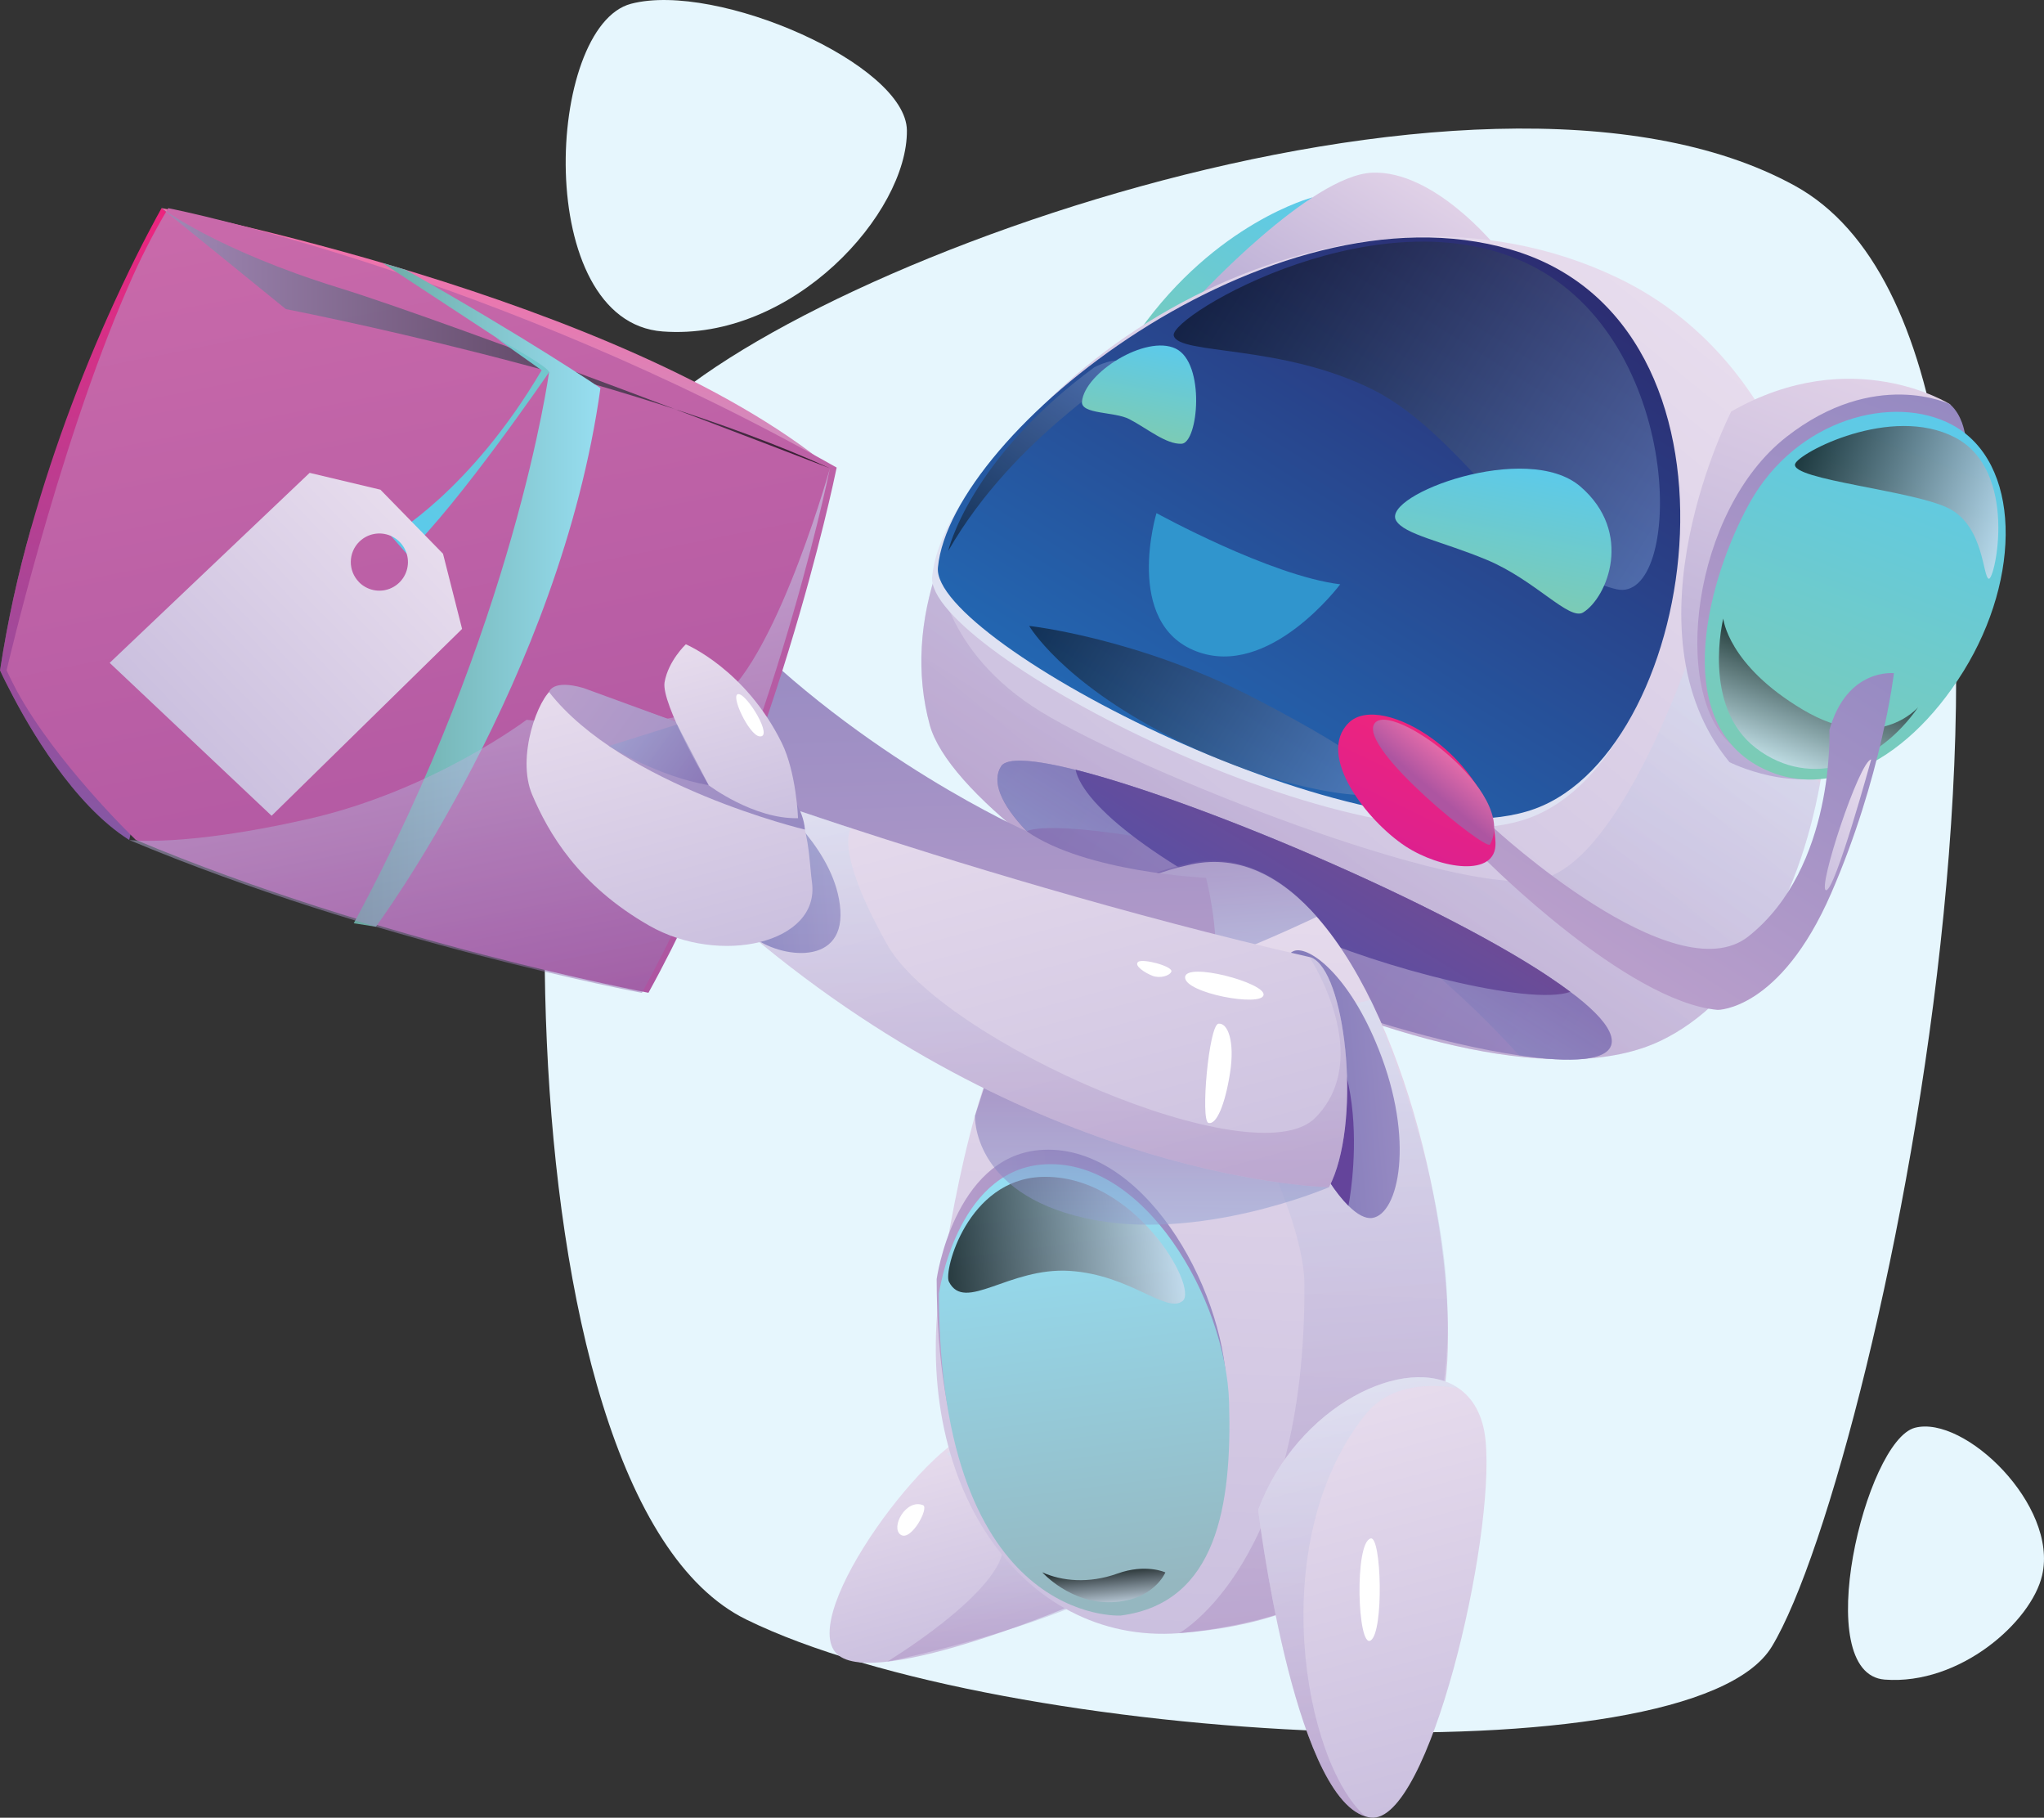 <svg id="ev20a2pgqbaf1" xmlns="http://www.w3.org/2000/svg" xmlns:xlink="http://www.w3.org/1999/xlink" viewBox="0 0 830.18 738.08" shape-rendering="geometricPrecision" text-rendering="geometricPrecision"><rect x="0" y="0" width="830.18" height="738.08" fill="#333333" stroke="none"/><style><![CDATA[#ev20a2pgqbaf40_tr {animation: ev20a2pgqbaf40_tr__tr 1600ms linear infinite normal forwards}@keyframes ev20a2pgqbaf40_tr__tr { 0% {transform: translate(544.159px,487.045px) rotate(0deg)} 50% {transform: translate(544.159px,487.045px) rotate(5deg)} 100% {transform: translate(544.159px,487.045px) rotate(0deg)} }]]></style><defs><linearGradient id="ev20a2pgqbaf8-fill" x1="392.67" y1="667.52" x2="371.3" y2="587.99" spreadMethod="pad" gradientUnits="userSpaceOnUse"><stop id="ev20a2pgqbaf8-fill-0" offset="0%" stop-color="rgb(203,192,223)"/><stop id="ev20a2pgqbaf8-fill-1" offset="100%" stop-color="rgb(231,220,237)"/></linearGradient><linearGradient id="ev20a2pgqbaf9-fill" x1="396.76" y1="674.72" x2="396.76" y2="588.2" spreadMethod="pad" gradientUnits="userSpaceOnUse"><stop id="ev20a2pgqbaf9-fill-0" offset="0%" stop-color="rgb(151,106,173)"/><stop id="ev20a2pgqbaf9-fill-1" offset="100%" stop-color="rgb(205,236,252)"/></linearGradient><linearGradient id="ev20a2pgqbaf10-fill" x1="477.674" y1="166.478" x2="532.026" y2="79.598" spreadMethod="pad" gradientUnits="userSpaceOnUse"><stop id="ev20a2pgqbaf10-fill-0" offset="0%" stop-color="rgb(124,203,181)"/><stop id="ev20a2pgqbaf10-fill-1" offset="100%" stop-color="rgb(92,202,234)"/></linearGradient><linearGradient id="ev20a2pgqbaf11-fill" x1="524.936" y1="145.158" x2="571.332" y2="70.995" spreadMethod="pad" gradientUnits="userSpaceOnUse"><stop id="ev20a2pgqbaf11-fill-0" offset="0%" stop-color="rgb(184,172,212)"/><stop id="ev20a2pgqbaf11-fill-1" offset="100%" stop-color="rgb(224,209,231)"/></linearGradient><linearGradient id="ev20a2pgqbaf12-fill" x1="476.149" y1="388.615" x2="685.797" y2="131.445" spreadMethod="pad" gradientUnits="userSpaceOnUse"><stop id="ev20a2pgqbaf12-fill-0" offset="0%" stop-color="rgb(203,192,223)"/><stop id="ev20a2pgqbaf12-fill-1" offset="100%" stop-color="rgb(231,220,237)"/></linearGradient><linearGradient id="ev20a2pgqbaf13-fill" x1="412.941" y1="300.875" x2="642.042" y2="444.2" spreadMethod="pad" gradientUnits="userSpaceOnUse"><stop id="ev20a2pgqbaf13-fill-0" offset="0%" stop-color="rgb(126,119,184)"/><stop id="ev20a2pgqbaf13-fill-1" offset="100%" stop-color="rgb(150,138,194)"/></linearGradient><linearGradient id="ev20a2pgqbaf14-fill" x1="494.997" y1="391.784" x2="608.999" y2="209.555" spreadMethod="pad" gradientUnits="userSpaceOnUse"><stop id="ev20a2pgqbaf14-fill-0" offset="0%" stop-color="rgb(151,106,173)"/><stop id="ev20a2pgqbaf14-fill-1" offset="100%" stop-color="rgb(205,236,252)"/></linearGradient><linearGradient id="ev20a2pgqbaf15-fill" x1="512.137" y1="397.08" x2="545.285" y2="344.095" spreadMethod="pad" gradientUnits="userSpaceOnUse"><stop id="ev20a2pgqbaf15-fill-0" offset="0%" stop-color="rgb(144,163,211)"/><stop id="ev20a2pgqbaf15-fill-1" offset="100%" stop-color="rgb(116,95,169)"/></linearGradient><linearGradient id="ev20a2pgqbaf16-fill" x1="525.024" y1="378.002" x2="546.378" y2="343.046" spreadMethod="pad" gradientUnits="userSpaceOnUse"><stop id="ev20a2pgqbaf16-fill-0" offset="0%" stop-color="rgb(93,78,161)"/><stop id="ev20a2pgqbaf16-fill-1" offset="100%" stop-color="rgb(109,75,150)"/></linearGradient><linearGradient id="ev20a2pgqbaf18-fill" x1="486.458" y1="311.668" x2="618.645" y2="100.37" spreadMethod="pad" gradientUnits="userSpaceOnUse"><stop id="ev20a2pgqbaf18-fill-0" offset="0%" stop-color="rgb(35,102,177)"/><stop id="ev20a2pgqbaf18-fill-1" offset="100%" stop-color="rgb(44,45,114)"/></linearGradient><linearGradient id="ev20a2pgqbaf19-fill" x1="700.722" y1="309.056" x2="760.722" y2="151.354" spreadMethod="pad" gradientUnits="userSpaceOnUse"><stop id="ev20a2pgqbaf19-fill-0" offset="0%" stop-color="rgb(184,172,212)"/><stop id="ev20a2pgqbaf19-fill-1" offset="100%" stop-color="rgb(224,209,231)"/></linearGradient><linearGradient id="ev20a2pgqbaf20-fill" x1="715.077" y1="307.659" x2="772.52" y2="156.677" spreadMethod="pad" gradientUnits="userSpaceOnUse"><stop id="ev20a2pgqbaf20-fill-0" offset="0%" stop-color="rgb(184,158,203)"/><stop id="ev20a2pgqbaf20-fill-1" offset="100%" stop-color="rgb(150,138,194)"/></linearGradient><linearGradient id="ev20a2pgqbaf21-fill" x1="725.044" y1="315.741" x2="781.349" y2="167.751" spreadMethod="pad" gradientUnits="userSpaceOnUse"><stop id="ev20a2pgqbaf21-fill-0" offset="0%" stop-color="rgb(124,203,181)"/><stop id="ev20a2pgqbaf21-fill-1" offset="100%" stop-color="rgb(92,202,234)"/></linearGradient><linearGradient id="ev20a2pgqbaf22-fill" x1="502.969" y1="93.351" x2="684.561" y2="206.955" spreadMethod="pad" gradientUnits="userSpaceOnUse"><stop id="ev20a2pgqbaf22-fill-0" offset="0%" stop-color="rgb(1,1,1)"/><stop id="ev20a2pgqbaf22-fill-1" offset="100%" stop-color="rgb(117,148,204)"/></linearGradient><linearGradient id="ev20a2pgqbaf23-fill" x1="422.432" y1="247.032" x2="555.506" y2="330.283" spreadMethod="pad" gradientUnits="userSpaceOnUse"><stop id="ev20a2pgqbaf23-fill-0" offset="0%" stop-color="rgb(1,1,1)"/><stop id="ev20a2pgqbaf23-fill-1" offset="100%" stop-color="rgb(117,148,204)"/></linearGradient><linearGradient id="ev20a2pgqbaf24-fill" x1="392.409" y1="228.238" x2="446.655" y2="141.528" spreadMethod="pad" gradientUnits="userSpaceOnUse"><stop id="ev20a2pgqbaf24-fill-0" offset="0%" stop-color="rgb(1,1,1)"/><stop id="ev20a2pgqbaf24-fill-1" offset="100%" stop-color="rgb(117,148,204)"/></linearGradient><linearGradient id="ev20a2pgqbaf25-fill" x1="724.051" y1="309.832" x2="740.493" y2="266.614" spreadMethod="pad" gradientUnits="userSpaceOnUse"><stop id="ev20a2pgqbaf25-fill-0" offset="0%" stop-color="rgb(214,224,242)"/><stop id="ev20a2pgqbaf25-fill-1" offset="100%" stop-color="rgb(1,1,1)"/></linearGradient><linearGradient id="ev20a2pgqbaf26-fill" x1="732.288" y1="180.081" x2="816.966" y2="212.298" spreadMethod="pad" gradientUnits="userSpaceOnUse"><stop id="ev20a2pgqbaf26-fill-0" offset="0%" stop-color="rgb(1,1,1)"/><stop id="ev20a2pgqbaf26-fill-1" offset="100%" stop-color="rgb(214,224,242)"/></linearGradient><linearGradient id="ev20a2pgqbaf28-fill" x1="479.731" y1="663.731" x2="491.122" y2="349.85" spreadMethod="pad" gradientUnits="userSpaceOnUse"><stop id="ev20a2pgqbaf28-fill-0" offset="0%" stop-color="rgb(203,192,223)"/><stop id="ev20a2pgqbaf28-fill-1" offset="100%" stop-color="rgb(231,220,237)"/></linearGradient><linearGradient id="ev20a2pgqbaf29-fill" x1="538.989" y1="657.811" x2="516.923" y2="409.59" spreadMethod="pad" gradientUnits="userSpaceOnUse"><stop id="ev20a2pgqbaf29-fill-0" offset="0%" stop-color="rgb(151,106,173)"/><stop id="ev20a2pgqbaf29-fill-1" offset="100%" stop-color="rgb(205,236,252)"/></linearGradient><linearGradient id="ev20a2pgqbaf30-fill" x1="384.028" y1="564.927" x2="498.658" y2="554.228" spreadMethod="pad" gradientUnits="userSpaceOnUse"><stop id="ev20a2pgqbaf30-fill-0" offset="0%" stop-color="rgb(184,158,203)"/><stop id="ev20a2pgqbaf30-fill-1" offset="100%" stop-color="rgb(150,138,194)"/></linearGradient><linearGradient id="ev20a2pgqbaf31-fill" x1="0.547" y1="0.932" x2="0.479" y2="0.099" spreadMethod="pad" gradientUnits="objectBoundingBox"><stop id="ev20a2pgqbaf31-fill-0" offset="0%" stop-color="rgb(149,183,192)"/><stop id="ev20a2pgqbaf31-fill-1" offset="99%" stop-color="rgb(149,221,241)"/></linearGradient><linearGradient id="ev20a2pgqbaf32-fill" x1="481.363" y1="399.981" x2="476.981" y2="350.695" spreadMethod="pad" gradientUnits="userSpaceOnUse"><stop id="ev20a2pgqbaf32-fill-0" offset="0%" stop-color="rgb(144,163,211)"/><stop id="ev20a2pgqbaf32-fill-1" offset="100%" stop-color="rgb(116,95,169)"/></linearGradient><linearGradient id="ev20a2pgqbaf33-fill" x1="385.164" y1="510.659" x2="480.271" y2="501.783" spreadMethod="pad" gradientUnits="userSpaceOnUse"><stop id="ev20a2pgqbaf33-fill-0" offset="0%" stop-color="rgb(1,1,1)"/><stop id="ev20a2pgqbaf33-fill-1" offset="100%" stop-color="rgb(214,224,242)"/></linearGradient><linearGradient id="ev20a2pgqbaf34-fill" x1="450.623" y1="652.361" x2="449.305" y2="637.711" spreadMethod="pad" gradientUnits="userSpaceOnUse"><stop id="ev20a2pgqbaf34-fill-0" offset="0%" stop-color="rgb(214,224,242)"/><stop id="ev20a2pgqbaf34-fill-1" offset="100%" stop-color="rgb(1,1,1)"/></linearGradient><linearGradient id="ev20a2pgqbaf35-fill" x1="521.21" y1="442.07" x2="566.26" y2="438.07" spreadMethod="pad" gradientUnits="userSpaceOnUse"><stop id="ev20a2pgqbaf35-fill-0" offset="0%" stop-color="rgb(126,119,184)"/><stop id="ev20a2pgqbaf35-fill-1" offset="100%" stop-color="rgb(150,138,194)"/></linearGradient><linearGradient id="ev20a2pgqbaf36-fill" x1="467.87" y1="497.29" x2="467.87" y2="441.73" spreadMethod="pad" gradientUnits="userSpaceOnUse"><stop id="ev20a2pgqbaf36-fill-0" offset="0%" stop-color="rgb(144,163,211)"/><stop id="ev20a2pgqbaf36-fill-1" offset="100%" stop-color="rgb(116,95,169)"/></linearGradient><linearGradient id="ev20a2pgqbaf37-fill" x1="589.91" y1="729.65" x2="545.9" y2="565.89" spreadMethod="pad" gradientUnits="userSpaceOnUse"><stop id="ev20a2pgqbaf37-fill-0" offset="0%" stop-color="rgb(203,192,223)"/><stop id="ev20a2pgqbaf37-fill-1" offset="100%" stop-color="rgb(231,220,237)"/></linearGradient><linearGradient id="ev20a2pgqbaf38-fill" x1="460.32" y1="176.53" x2="467.86" y2="139.23" spreadMethod="pad" gradientUnits="userSpaceOnUse"><stop id="ev20a2pgqbaf38-fill-0" offset="0%" stop-color="rgb(124,203,181)"/><stop id="ev20a2pgqbaf38-fill-1" offset="100%" stop-color="rgb(92,202,234)"/></linearGradient><linearGradient id="ev20a2pgqbaf39-fill" x1="605.73" y1="242.07" x2="616.47" y2="188.95" spreadMethod="pad" gradientUnits="userSpaceOnUse"><stop id="ev20a2pgqbaf39-fill-0" offset="0%" stop-color="rgb(124,203,181)"/><stop id="ev20a2pgqbaf39-fill-1" offset="100%" stop-color="rgb(92,202,234)"/></linearGradient><linearGradient id="ev20a2pgqbaf41-fill" x1="393.95" y1="433.06" x2="387.19" y2="248.24" spreadMethod="pad" gradientUnits="userSpaceOnUse"><stop id="ev20a2pgqbaf41-fill-0" offset="0%" stop-color="rgb(184,158,203)"/><stop id="ev20a2pgqbaf41-fill-1" offset="100%" stop-color="rgb(150,138,194)"/></linearGradient><linearGradient id="ev20a2pgqbaf42-fill" x1="33.81" y1="344.75" x2="7.99" y2="214.99" spreadMethod="pad" gradientUnits="userSpaceOnUse"><stop id="ev20a2pgqbaf42-fill-0" offset="0%" stop-color="rgb(151,106,173)"/><stop id="ev20a2pgqbaf42-fill-1" offset="100%" stop-color="rgb(205,236,252)"/></linearGradient><linearGradient id="ev20a2pgqbaf43-fill" x1="106.01" y1="330.27" x2="106.01" y2="208.35" spreadMethod="pad" gradientUnits="userSpaceOnUse"><stop id="ev20a2pgqbaf43-fill-0" offset="0%" stop-color="rgb(151,106,173)"/><stop id="ev20a2pgqbaf43-fill-1" offset="100%" stop-color="rgb(205,236,252)"/></linearGradient><linearGradient id="ev20a2pgqbaf44-fill" x1="30.39" y1="336.68" x2="80" y2="87.36" spreadMethod="pad" gradientUnits="userSpaceOnUse"><stop id="ev20a2pgqbaf44-fill-0" offset="0%" stop-color="rgb(132,88,164)"/><stop id="ev20a2pgqbaf44-fill-1" offset="100%" stop-color="rgb(237,36,126)"/></linearGradient><linearGradient id="ev20a2pgqbaf46-fill" x1="196.47" y1="161.9" x2="206.3" y2="112.51" spreadMethod="pad" gradientUnits="userSpaceOnUse"><stop id="ev20a2pgqbaf46-fill-0" offset="0%" stop-color="rgb(204,144,192)"/><stop id="ev20a2pgqbaf46-fill-1" offset="100%" stop-color="rgb(241,113,171)"/></linearGradient><linearGradient id="ev20a2pgqbaf47-fill" x1="205.03" y1="414.23" x2="136.61" y2="70.38" spreadMethod="pad" gradientUnits="userSpaceOnUse"><stop id="ev20a2pgqbaf47-fill-0" offset="0%" stop-color="rgb(173,85,161)"/><stop id="ev20a2pgqbaf47-fill-1" offset="100%" stop-color="rgb(201,106,170)"/></linearGradient><linearGradient id="ev20a2pgqbaf48-fill" x1="453.82" y1="505.15" x2="399.56" y2="303.24" spreadMethod="pad" gradientUnits="userSpaceOnUse"><stop id="ev20a2pgqbaf48-fill-0" offset="0%" stop-color="rgb(203,192,223)"/><stop id="ev20a2pgqbaf48-fill-1" offset="100%" stop-color="rgb(231,220,237)"/></linearGradient><linearGradient id="ev20a2pgqbaf49-fill" x1="300.18" y1="358.28" x2="339.99" y2="354.74" spreadMethod="pad" gradientUnits="userSpaceOnUse"><stop id="ev20a2pgqbaf49-fill-0" offset="0%" stop-color="rgb(126,119,184)"/><stop id="ev20a2pgqbaf49-fill-1" offset="100%" stop-color="rgb(150,138,194)"/></linearGradient><linearGradient id="ev20a2pgqbaf51-fill" x1="337.07" y1="137.33" x2="65.62" y2="137.33" spreadMethod="pad" gradientUnits="userSpaceOnUse"><stop id="ev20a2pgqbaf51-fill-0" offset="0%" stop-color="rgb(1,1,1)"/><stop id="ev20a2pgqbaf51-fill-1" offset="100%" stop-color="rgb(146,149,187)"/></linearGradient><linearGradient id="ev20a2pgqbaf52-fill" x1="0" y1="0.5" x2="1" y2="0.5" spreadMethod="pad" gradientUnits="objectBoundingBox"><stop id="ev20a2pgqbaf52-fill-0" offset="0%" stop-color="rgb(104,165,157)"/><stop id="ev20a2pgqbaf52-fill-1" offset="100%" stop-color="rgb(151,222,241)"/></linearGradient><linearGradient id="ev20a2pgqbaf53-fill" x1="223.61" y1="410.53" x2="185.75" y2="220.26" spreadMethod="pad" gradientUnits="userSpaceOnUse"><stop id="ev20a2pgqbaf53-fill-0" offset="0%" stop-color="rgb(151,106,173)"/><stop id="ev20a2pgqbaf53-fill-1" offset="100%" stop-color="rgb(205,236,252)"/></linearGradient><linearGradient id="ev20a2pgqbaf54-fill" x1="422.48" y1="482.06" x2="422.48" y2="325.97" spreadMethod="pad" gradientUnits="userSpaceOnUse"><stop id="ev20a2pgqbaf54-fill-0" offset="0%" stop-color="rgb(151,106,173)"/><stop id="ev20a2pgqbaf54-fill-1" offset="100%" stop-color="rgb(205,236,252)"/></linearGradient><linearGradient id="ev20a2pgqbaf55-fill" x1="287.14" y1="388.31" x2="255.66" y2="271.15" spreadMethod="pad" gradientUnits="userSpaceOnUse"><stop id="ev20a2pgqbaf55-fill-0" offset="0%" stop-color="rgb(203,192,223)"/><stop id="ev20a2pgqbaf55-fill-1" offset="100%" stop-color="rgb(231,220,237)"/></linearGradient><linearGradient id="ev20a2pgqbaf56-fill" x1="230.48" y1="270.64" x2="324.7" y2="339.85" spreadMethod="pad" gradientUnits="userSpaceOnUse"><stop id="ev20a2pgqbaf56-fill-0" offset="0%" stop-color="rgb(184,158,203)"/><stop id="ev20a2pgqbaf56-fill-1" offset="100%" stop-color="rgb(150,138,194)"/></linearGradient><linearGradient id="ev20a2pgqbaf57-fill" x1="306.53" y1="336.95" x2="285.76" y2="259.66" spreadMethod="pad" gradientUnits="userSpaceOnUse"><stop id="ev20a2pgqbaf57-fill-0" offset="0%" stop-color="rgb(203,192,223)"/><stop id="ev20a2pgqbaf57-fill-1" offset="100%" stop-color="rgb(231,220,237)"/></linearGradient><linearGradient id="ev20a2pgqbaf58-fill" x1="254.24" y1="293.47" x2="288.11" y2="318.36" spreadMethod="pad" gradientUnits="userSpaceOnUse"><stop id="ev20a2pgqbaf58-fill-0" offset="0%" stop-color="rgb(144,163,211)"/><stop id="ev20a2pgqbaf58-fill-1" offset="100%" stop-color="rgb(116,95,169)"/></linearGradient><linearGradient id="ev20a2pgqbaf62-fill" x1="1.24" y1="-0.373" x2="0.302" y2="0.925" spreadMethod="pad" gradientUnits="objectBoundingBox"><stop id="ev20a2pgqbaf62-fill-0" offset="0%" stop-color="rgba(255,255,255,0.77)"/><stop id="ev20a2pgqbaf62-fill-1" offset="0%" stop-color="rgb(127,197,188)"/><stop id="ev20a2pgqbaf62-fill-2" offset="100%" stop-color="rgb(92,202,233)"/></linearGradient><linearGradient id="ev20a2pgqbaf63-fill" x1="71.134" y1="296.294" x2="163.158" y2="206.827" spreadMethod="pad" gradientUnits="userSpaceOnUse"><stop id="ev20a2pgqbaf63-fill-0" offset="0%" stop-color="rgb(203,192,223)"/><stop id="ev20a2pgqbaf63-fill-1" offset="100%" stop-color="rgb(231,220,237)"/></linearGradient><linearGradient id="ev20a2pgqbaf64-fill" x1="551.6" y1="737.55" x2="551.6" y2="559.2" spreadMethod="pad" gradientUnits="userSpaceOnUse"><stop id="ev20a2pgqbaf64-fill-0" offset="0%" stop-color="rgb(151,106,173)"/><stop id="ev20a2pgqbaf64-fill-1" offset="100%" stop-color="rgb(205,236,252)"/></linearGradient><linearGradient id="ev20a2pgqbaf67-fill" x1="650.661" y1="384.545" x2="737.491" y2="248.625" spreadMethod="pad" gradientUnits="userSpaceOnUse"><stop id="ev20a2pgqbaf67-fill-0" offset="0%" stop-color="rgb(184,158,203)"/><stop id="ev20a2pgqbaf67-fill-1" offset="100%" stop-color="rgb(150,138,194)"/></linearGradient><linearGradient id="ev20a2pgqbaf68-fill" x1="564.126" y1="343.84" x2="584.071" y2="303.043" spreadMethod="pad" gradientUnits="userSpaceOnUse"><stop id="ev20a2pgqbaf68-fill-0" offset="0%" stop-color="rgb(220,32,143)"/><stop id="ev20a2pgqbaf68-fill-1" offset="100%" stop-color="rgb(237,36,126)"/></linearGradient><linearGradient id="ev20a2pgqbaf69-fill" x1="577.652" y1="317.795" x2="589.972" y2="302.973" spreadMethod="pad" gradientUnits="userSpaceOnUse"><stop id="ev20a2pgqbaf69-fill-0" offset="0%" stop-color="rgb(173,85,161)"/><stop id="ev20a2pgqbaf69-fill-1" offset="100%" stop-color="rgb(241,113,171)"/></linearGradient><linearGradient id="ev20a2pgqbaf70-fill" x1="730.777" y1="347.791" x2="768.136" y2="322.585" spreadMethod="pad" gradientUnits="userSpaceOnUse"><stop id="ev20a2pgqbaf70-fill-0" offset="0%" stop-color="rgb(203,192,223)"/><stop id="ev20a2pgqbaf70-fill-1" offset="100%" stop-color="rgb(231,220,237)"/></linearGradient></defs><g id="ev20a2pgqbaf2" style="isolation:isolate"><g id="ev20a2pgqbaf3"><g id="ev20a2pgqbaf4"><path id="ev20a2pgqbaf5" d="M719.64,668.59C686.34,723.59,407.43,708.76,303.07,657.59C198.71,606.42,207,243.86,256.65,178.4C306.3,112.94,599.83,4.38,729,75.43C858.17,146.48,764,595.37,719.64,668.59Z" fill="rgb(230,246,253)" stroke="none" stroke-width="1"/><path id="ev20a2pgqbaf6" d="M368.34,52.94C368.07,26.07,291.13,-7.57,256.34,1.52C221.55,10.61,216.13,130.61,269.14,134.59C322.15,138.57,368.69,86.42,368.34,52.94Z" fill="rgb(230,246,253)" stroke="none" stroke-width="1"/><path id="ev20a2pgqbaf7" d="M829.43,639.62C835.99,611.18,797.87,574.49,777.76,579.74C757.65,584.99,734.89,679.68,765.5,682C796.11,684.32,825.08,658.45,829.43,639.62Z" fill="rgb(230,246,253)" stroke="none" stroke-width="1"/><path id="ev20a2pgqbaf8" d="M440.33,649.82C440.33,649.82,355.7,686.45,340,671.65C323.22,655.8,380,580.99,398.37,580.99C425.55,581,443.3,638.79,440.33,649.82Z" fill="url(#ev20a2pgqbaf8-fill)" stroke="none" stroke-width="1"/><path id="ev20a2pgqbaf9" style="mix-blend-mode:multiply" d="M384.53,590.23C384.53,590.23,410.53,611.06,407.37,629.61C404.21,648.16,360.3,674.72,360.3,674.72C360.3,674.72,398.65,666.96,433.21,653.46L389.12,588.2Z" opacity="0.3" fill="url(#ev20a2pgqbaf9-fill)" stroke="none" stroke-width="1"/><path id="ev20a2pgqbaf10" d="M533,80.17C533,80.17,493.94,90.29,462.63,134.53C431.32,178.77,525.91,145.74,525.91,145.74Z" fill="url(#ev20a2pgqbaf10-fill)" stroke="none" stroke-width="1"/><path id="ev20a2pgqbaf11" d="M486.28,121C486.28,121,532.28,71.14,557.35,70.12C582.42,69.1,607.22,99.72,607.22,99.72Z" fill="url(#ev20a2pgqbaf11-fill)" stroke="none" stroke-width="1"/><path id="ev20a2pgqbaf12" d="M674.46,422.61C595.46,460.32,391.95,346.85,377.63,294.37C371.94,273.47,373.58,251.64,380.89,230.45L380.89,230.39C412.27,139.72,547.62,60.39,657.08,112.83C731.23,148.38,753.3,241.9,739.21,318.16C730.48,365.85,707.59,406.8,674.46,422.61Z" fill="url(#ev20a2pgqbaf12-fill)" stroke="none" stroke-width="1"/><path id="ev20a2pgqbaf13" d="M617,428.54C586,424,543,411.15,516.24,399C466.61,376.43,433.38,354.63,417.01,337.55L417.01,337.55C406.25,326.31,402.75,317.17,406.6,311.14C408.94,307.47,420.26,308.45,436.87,312.59C485.65,324.88,580.05,364.72,626.87,395.14C630.87,397.77,634.59,400.32,637.87,402.77C638.59,403.3,639.23,403.82,639.87,404.34C640.001,404.419,640.125,404.509,640.24,404.61C647.95,410.68,652.93,416.09,654.24,420.5C654.572,421.501,654.678,422.563,654.55,423.61C653.4,430.93,638,431.64,617,428.54Z" fill="url(#ev20a2pgqbaf13-fill)" stroke="none" stroke-width="1"/><path id="ev20a2pgqbaf14" style="mix-blend-mode:multiply" d="M674.46,422.61C595.46,460.32,391.95,346.85,377.63,294.37C371.94,273.47,373.58,251.64,380.89,230.45L380.89,230.39C380.89,230.39,382.5,264.45,423.05,289.16C463.6,313.87,591.62,364.37,625.55,357.11C659.48,349.85,688.74,259.42,688.74,259.42L739.21,318.16C730.48,365.85,707.59,406.8,674.46,422.61Z" opacity="0.3" fill="url(#ev20a2pgqbaf14-fill)" stroke="none" stroke-width="1"/><path id="ev20a2pgqbaf15" style="mix-blend-mode:multiply" d="M617,428.54C599.83,409.54,548.27,357.05,493.1,345.54C425.43,331.43,417.05,337.54,417.05,337.54L417.05,337.54C406.29,326.3,402.79,317.16,406.64,311.13C408.98,307.46,420.3,308.44,436.91,312.58C485.69,324.87,580.09,364.71,626.91,395.13C631.75,398.46,636.09,401.53,639.91,404.33C640.041,404.409,640.165,404.499,640.28,404.6C647.99,410.67,652.97,416.08,654.28,420.49C654.612,421.491,654.718,422.553,654.59,423.6C653.4,430.93,638,431.64,617,428.54Z" opacity="0.5" fill="url(#ev20a2pgqbaf15-fill)" stroke="none" stroke-width="1"/><path id="ev20a2pgqbaf16" d="M637.81,402.74C620.99,408.64,560.33,392.81,528.26,378.23C470.81,352.05,439.99,327.14,436.85,312.55C489.8,325.9,596.65,371.76,637.81,402.74Z" fill="url(#ev20a2pgqbaf16-fill)" stroke="none" stroke-width="1"/><path id="ev20a2pgqbaf17" d="M378.59,234.14C375.67,264.42,553.65,356.73,621.07,332.14C688.49,307.55,714,135,611.23,105.07C513.28,76.55,383.88,179.27,378.59,234.14Z" fill="rgb(223,226,242)" stroke="none" stroke-width="1"/><path id="ev20a2pgqbaf18" d="M380.94,230.4C378,260.68,556,353,623.42,328.4C690.84,303.8,716.32,131.23,613.58,101.32C515.62,72.81,386.22,175.53,380.94,230.4Z" fill="url(#ev20a2pgqbaf18-fill)" stroke="none" stroke-width="1"/><path id="ev20a2pgqbaf19" d="M703.14,167.09C703.14,167.09,658,255.3,702.42,309.46C702.42,309.46,729.15,323.06,751.8,312.31C751.8,312.31,717.54,326.43,700.32,291.6C683.1,256.77,715.41,191.13,744.06,176.6C772.71,162.07,799.66,179.05,799.66,179.05L792,164.15C792,164.15,752.33,139,703.14,167.09Z" fill="url(#ev20a2pgqbaf19-fill)" stroke="none" stroke-width="1"/><path id="ev20a2pgqbaf20" d="M792,164.15C792,164.15,761.51,149.21,725.47,177.48C687.2,207.48,678.64,281.31,703.24,302.37C727.84,323.43,798.06,225.46,798.06,225.46L798,175.84C798,175.84,797,168.51,792,164.15Z" fill="url(#ev20a2pgqbaf20-fill)" stroke="none" stroke-width="1"/><path id="ev20a2pgqbaf21" d="M797.52,272.48C785.45,291.97,770.35,305.9,754.76,312.41L754.64,312.41L750.36,314.02L750.36,314.02C738.23,318.02,725.92,317.38,714.64,311.36C678,291.85,694,234.17,710.56,204.32C729.7,169.86,769.23,159.83,792.83,172.48C820.92,187.54,821.16,234.34,797.52,272.48Z" fill="url(#ev20a2pgqbaf21-fill)" stroke="none" stroke-width="1"/><path id="ev20a2pgqbaf22" style="mix-blend-mode:screen" d="M476.72,136.24C478.49,144.24,520.72,139.55,558.02,158.44C595.32,177.33,623.02,231.74,656.59,239.27C683.25,245.27,685,141.75,623.93,108.86C562.86,75.97,475,128.28,476.72,136.24Z" opacity="0.5" fill="url(#ev20a2pgqbaf22-fill)" stroke="none" stroke-width="1"/><path id="ev20a2pgqbaf23" style="mix-blend-mode:screen" d="M418,254.15C418,254.15,462.48,259.03,510.15,283.83C557.82,308.63,563.81,317.01,561.1,321.35C558.39,325.69,518.42,321.35,474.57,298.79C430.72,276.23,418,254.15,418,254.15Z" opacity="0.5" fill="url(#ev20a2pgqbaf23-fill)" stroke="none" stroke-width="1"/><path id="ev20a2pgqbaf24" style="mix-blend-mode:screen" d="M385.13,223.67C385.13,223.67,393.59,186.59,444.47,149.13C444.47,149.13,454.29,143.97,456.32,147.98C458.35,151.99,412.73,175.78,385.13,223.67Z" opacity="0.5" fill="url(#ev20a2pgqbaf24-fill)" stroke="none" stroke-width="1"/><path id="ev20a2pgqbaf25" style="mix-blend-mode:screen" d="M699.91,251.17C699.91,251.17,691,286.89,713.28,303.83C735.56,320.77,762.89,310.39,779.06,287.18C779.06,287.18,762.77,306.3,732.25,288.18C701.73,270.06,699.91,251.17,699.91,251.17Z" opacity="0.72" fill="url(#ev20a2pgqbaf25-fill)" stroke="none" stroke-width="1"/><path id="ev20a2pgqbaf26" style="mix-blend-mode:screen" d="M729.1,188.38C726.97,194.85,778.1,199.16,791.99,206.68C805.88,214.2,805.29,234.54,807.78,235C810.27,235.46,820,191.08,794,177.61C768,164.14,730.58,183.87,729.1,188.38Z" opacity="0.72" fill="url(#ev20a2pgqbaf26-fill)" stroke="none" stroke-width="1"/><path id="ev20a2pgqbaf27" d="M469.71,208.35C469.71,208.35,515.9,233.79,544.33,237.26C544.33,237.26,515.5,275.89,485.83,264.44C456.16,252.99,469.71,208.35,469.71,208.35Z" fill="rgb(48,149,205)" stroke="none" stroke-width="1"/><path id="ev20a2pgqbaf28" d="M586.94,562.45C578.6,627.56,544.47,658.22,478.89,663.16C414.61,668,369,601.91,382.42,518.37C391,465,402.26,417.4,427,386.19L427,386.19L427,386.12C441,368.47,459.37,356.12,484,350.95C503.45,346.87,520.7,355.95,535.3,372.79C573.4,416.51,593.33,512.26,586.94,562.45Z" fill="url(#ev20a2pgqbaf28-fill)" stroke="none" stroke-width="1"/><path id="ev20a2pgqbaf29" style="mix-blend-mode:multiply" d="M489.84,421.46C489.84,421.46,529.59,487.98,529.79,521.32C530.46,634.85,478.89,663.16,478.89,663.16C478.89,663.16,524.95,659.65,544.14,642.71C565.14,624.21,592.24,590.63,587.43,520.71C583.65,465.56,556.73,406,556.73,406Z" opacity="0.3" fill="url(#ev20a2pgqbaf29-fill)" stroke="none" stroke-width="1"/><path id="ev20a2pgqbaf30" d="M380.43,519.36C380.43,519.36,387.35,470.09,422,467C463.57,463.3,497,521.94,498.21,563.62C499.42,605.3,493.33,644.99,454.21,650.12C454.24,650.13,380.52,654.48,380.43,519.36Z" fill="url(#ev20a2pgqbaf30-fill)" stroke="none" stroke-width="1"/><path id="ev20a2pgqbaf31" d="M381.36,525.22C381.36,525.22,388.28,476,423,472.87C464.56,469.18,498,527.81,499.2,569.49C500.4,611.17,494.32,650.86,455.2,655.99C455.17,656,381.44,660.34,381.36,525.22Z" fill="url(#ev20a2pgqbaf31-fill)" stroke="none" stroke-width="1"/><path id="ev20a2pgqbaf32" style="mix-blend-mode:multiply" d="M534.83,372.26C534.83,372.26,469.48,403.74,443.29,403.13C417.87,402.54,425.98,386.6,426.46,385.7L426.46,385.7L426.46,385.63C440.46,367.97,458.82,355.63,483.46,350.46C503,346.35,520.23,355.47,534.83,372.26Z" opacity="0.5" fill="url(#ev20a2pgqbaf32-fill)" stroke="none" stroke-width="1"/><path id="ev20a2pgqbaf33" style="mix-blend-mode:screen" d="M385.39,520.4C391.8,533.2,409.78,514.47,434.45,516.04C459.12,517.61,473.72,533.57,480.32,528.26C486.92,522.95,460.58,476.5,423,477.88C393,479,383.2,516,385.39,520.4Z" opacity="0.72" fill="url(#ev20a2pgqbaf33-fill)" stroke="none" stroke-width="1"/><path id="ev20a2pgqbaf34" style="mix-blend-mode:screen" d="M423.32,638.43C423.32,638.43,434.73,651.26,451.71,650.56C468.69,649.86,473.32,638.48,473.32,638.48C473.32,638.48,465.45,634.79,453.81,638.96C442.17,643.13,431.12,642,423.32,638.43Z" opacity="0.72" fill="url(#ev20a2pgqbaf34-fill)" stroke="none" stroke-width="1"/><path id="ev20a2pgqbaf35" d="M521.68,434.89C525.9,456.13,537.56,479.61,547.68,489.6C551.22,493.14,554.6,494.96,557.36,494.55C568.14,492.93,574.64,462.84,559.96,426.09C547.96,395.84,531.7,384.02,525.66,386.09C522.9,387.09,519.88,391.24,518.89,400.51C518,408.13,518.56,419.27,521.68,434.89Z" fill="url(#ev20a2pgqbaf35-fill)" stroke="none" stroke-width="1"/><path id="ev20a2pgqbaf36" style="mix-blend-mode:multiply" d="M539.77,482.06C539.77,482.06,486.77,504.96,440.65,494.6C394.53,484.24,396,453.07,396,453.07L410.476,408.037Z" opacity="0.5" fill="url(#ev20a2pgqbaf36-fill)" stroke="none" stroke-width="1"/><path id="ev20a2pgqbaf37" d="M511,613.08C511,613.08,525,728.52,554.53,737.55C555.258,737.786,556.009,737.947,556.77,738.03C580.27,740.79,607.33,625.27,603.37,584.9C602.37,574.67,598.3,567.71,592.3,563.64C571.23,549.33,526.86,570.63,511,613.08Z" fill="url(#ev20a2pgqbaf37-fill)" stroke="none" stroke-width="1"/><path id="ev20a2pgqbaf38" d="M479.89,180.19C486.72,179.89,489.67,147.41,477.52,141.56C465.37,135.71,440.52,151.39,439.45,163.08C438.97,168.29,452.67,167.08,458.64,170.17C466,174,473.58,180.47,479.89,180.19Z" fill="url(#ev20a2pgqbaf38-fill)" stroke="none" stroke-width="1"/><path id="ev20a2pgqbaf39" d="M567,211.3C561.18,200.93,620.17,178.87,641.88,197.55C663.59,216.23,652.81,242.61,643.03,248.67C637.36,252.18,623.56,235.53,603.85,227.32C585.71,219.76,570.17,217,567,211.3Z" fill="url(#ev20a2pgqbaf39-fill)" stroke="none" stroke-width="1"/><g id="ev20a2pgqbaf40_tr" transform="translate(544.159,487.045) rotate(0)"><g id="ev20a2pgqbaf40" transform="translate(-544.159,-487.045)"><path id="ev20a2pgqbaf41" d="M417,337.54C417,337.54,350.37,308.14,295.85,251.54C295.85,251.54,278.43,270.23,292.06,312.54C292.06,312.54,395.06,422.9,453.37,430.13C511.68,437.36,489.83,356.44,489.83,356.44C489.83,356.44,441.15,354.32,417,337.54Z" fill="url(#ev20a2pgqbaf41-fill)" stroke="none" stroke-width="1"/><path id="ev20a2pgqbaf42" style="mix-blend-mode:multiply" d="M0,272.17C0,272.17,1.4,275.29,4,280.24C11.63,295.19,29.78,326.77,52.48,341.04C51.36,339.04,16.87,276.53,13.11,222.16C12.87,219.45,12.79,216.73,12.75,214.05C7.314,233.017,3.082,252.309,0.08,271.81C0.062,271.932,0.035,272.052,0,272.17Z" opacity="0.3" fill="url(#ev20a2pgqbaf42-fill)" stroke="none" stroke-width="1"/><polygon id="ev20a2pgqbaf43" style="mix-blend-mode:multiply" points="104.74,325.97 95.92,330.27 63.44,296.92 33.81,281.86 48.94,273.3 148.43,208.34 178.21,232.77 104.74,325.97" opacity="0.5" fill="url(#ev20a2pgqbaf43-fill)" stroke="none" stroke-width="1"/><path id="ev20a2pgqbaf44" d="M0,272.17C0,272.17,1.4,275.29,4,280.24C11.63,295.19,29.78,326.77,52.48,341.04L52.48,341.04C52.48,341.04,82.78,211,116.12,125.51L65.71,84.51L65.63,84.51L65.31,85.07C63.87,87.67,57.68,98.78,49.52,116.07C49.462,116.221,49.396,116.368,49.32,116.51C34.482,147.983,22.238,180.615,12.71,214.08C7.288,233.038,3.07,252.32,0.08,271.81C0.062,271.932,0.035,272.052,0,272.17Z" fill="url(#ev20a2pgqbaf44-fill)" stroke="none" stroke-width="1"/><path id="ev20a2pgqbaf45" d="M521.68,434.89C525.9,456.13,537.56,479.61,547.68,489.6C547.68,489.6,561.84,419.06,518.89,400.53C518,408.13,518.56,419.27,521.68,434.89Z" fill="rgb(100,68,155)" stroke="none" stroke-width="1"/><path id="ev20a2pgqbaf46" d="M337.15,189.9C337.15,189.9,205.98,139.28,116.15,125.5L65.66,84.5C65.66,84.5,252.18,120.05,337.15,189.9Z" fill="url(#ev20a2pgqbaf46-fill)" stroke="none" stroke-width="1"/><path id="ev20a2pgqbaf47" d="M2.681,272.17C2.681,272.17,4.081,275.29,6.681,280.24C22.551,309.5,53.681,339.6,55.161,341.04L55.161,341.04C154.161,382.61,263.371,403.11,263.371,403.11C314.651,310.3,338.561,196.02,339.761,190.11C339.779,190.028,339.806,189.947,339.841,189.87C201.061,111.4,72.391,85.3,68.391,84.54L68.311,84.54L67.991,85.1C62.06,95.079,56.785,105.435,52.201,116.1C52.143,116.251,52.076,116.398,52.001,116.54C37.501,149.66,24.681,190.59,15.751,222.16C8.201,248.87,3.481,268.85,2.761,271.81C2.742,271.932,2.716,272.052,2.681,272.17Z" fill="url(#ev20a2pgqbaf47-fill)" stroke="none" stroke-width="1"/><path id="ev20a2pgqbaf48" d="M304.34,379.05C304.34,379.05,304.34,379.13,304.34,379.17C424.53,480.3,539.77,482.06,539.77,482.06C552.92,457.06,547.04,397.8,533.77,389.44C533.188,389.024,532.523,388.737,531.82,388.6L531.82,388.6C457.19,371.6,382.96,348.47,343.67,335.6L343.35,335.52C329.12,330.85,319.53,327.52,316.25,326.45L315,326L314.56,326.2C312.656,326.83,310.949,327.947,309.61,329.44C298.22,341.52,304,376.73,304.34,379.05Z" fill="url(#ev20a2pgqbaf48-fill)" stroke="none" stroke-width="1"/><path id="ev20a2pgqbaf49" d="M315,326C315,326,339.8,345.69,341.32,369.58C342.84,393.47,314.43,388.67,304.39,379.21C304.37,379.18,289.16,333.72,315,326Z" fill="url(#ev20a2pgqbaf49-fill)" stroke="none" stroke-width="1"/><path id="ev20a2pgqbaf50" d="M494.9,415.67C490.99,416.12,487.52,454.95,490.79,455.94C494.06,456.93,497.59,448.45,499.59,435.65C501.59,422.85,498.68,415.24,494.9,415.67Z" fill="rgb(255,255,255)" stroke="none" stroke-width="1"/><path id="ev20a2pgqbaf51" style="mix-blend-mode:screen" d="M337.08,190.15C337.08,190.15,186.3,131.91,137.32,116.76C88.34,101.61,65.62,84.52,65.62,84.52L116.11,125.52C116.11,125.52,254,152.1,337.08,190.15Z" opacity="0.72" fill="url(#ev20a2pgqbaf51-fill)" stroke="none" stroke-width="1"/><path id="ev20a2pgqbaf52" d="M152.65,376.3C152.65,376.3,227.48,275.4,243.87,157.58C243.87,157.58,214.73,137.74,164.79,109.58L155.41,106.79L223,151.15C223,151.15,209.06,254.15,143.68,374.89Z" fill="url(#ev20a2pgqbaf52-fill)" stroke="none" stroke-width="1"/><path id="ev20a2pgqbaf53" style="mix-blend-mode:multiply" d="M52.48,341.08C151.48,382.65,260.69,403.15,260.69,403.15C311.97,310.34,335.88,196.06,337.08,190.15C335.64,195.22,312.37,276.45,287.79,287.15C262.41,298.15,213.89,292.26,213.89,292.26C213.89,292.26,175.67,321.08,125.19,332.55C74.71,344.02,52.48,341.08,52.48,341.08Z" opacity="0.5" fill="url(#ev20a2pgqbaf53-fill)" stroke="none" stroke-width="1"/><path id="ev20a2pgqbaf54" style="mix-blend-mode:multiply" d="M304.34,379.05C304.34,379.05,304.34,379.13,304.34,379.17C424.53,480.3,539.77,482.06,539.77,482.06C552.92,457.06,547.04,397.8,533.77,389.44L531.82,388.6C532.89,390.28,558.16,429.6,534.21,453.88C509.75,478.62,382.32,422.74,360.3,383.49C338.28,344.24,345.71,336.28,345.71,336.28L343.63,335.56L343.31,335.48L316.21,326.41L315,326L314.56,326.2C312.801,327.104,311.142,328.19,309.61,329.44C301.9,335.6,290.43,350.43,304.34,379.05Z" opacity="0.3" fill="url(#ev20a2pgqbaf54-fill)" stroke="none" stroke-width="1"/><path id="ev20a2pgqbaf55" d="M329.79,358.29C333.13,383,292.39,392.29,263.61,375.81C234.83,359.33,222.71,338.1,216.15,322.7C209.59,307.3,218.67,283.06,224.73,279.53C230.79,276,289.05,298.27,298.95,303.26C329.79,318.8,327.81,343.65,329.79,358.29Z" fill="url(#ev20a2pgqbaf55-fill)" stroke="none" stroke-width="1"/><path id="ev20a2pgqbaf56" d="M326.91,336.85C326.91,336.85,252.74,319.13,223,281C223,281,224.27,275.69,237,279.37L302,303.13C302,303.13,325.93,320.68,326.91,336.85Z" fill="url(#ev20a2pgqbaf56-fill)" stroke="none" stroke-width="1"/><path id="ev20a2pgqbaf57" d="M324.13,332.22C324.13,332.22,323.45,313.65,317.5,301.62C302.74,271.7,278.55,261.62,278.55,261.62C278.55,261.62,271.43,268.32,269.92,277.02C268.41,285.72,287.79,318.82,287.79,318.82C287.79,318.82,306.11,332.69,324.13,332.22Z" fill="url(#ev20a2pgqbaf57-fill)" stroke="none" stroke-width="1"/><path id="ev20a2pgqbaf58" style="mix-blend-mode:multiply" d="M275,294.18L247.35,302.9C247.35,302.9,267.14,315.34,287.83,318.8Z" opacity="0.5" fill="url(#ev20a2pgqbaf58-fill)" stroke="none" stroke-width="1"/><path id="ev20a2pgqbaf59" d="M308.48,299C314.31,299.68,303.48,281.83,299.92,281.83C296.36,281.83,304.19,298.52,308.48,299Z" fill="rgb(255,255,255)" stroke="none" stroke-width="1"/><path id="ev20a2pgqbaf60" d="M475.73,394.56C476.68,392.44,464.18,389.09,462.28,390.56C460.38,392.03,465.12,395.11,468.15,396.24C471.18,397.37,475,396.24,475.73,394.56Z" fill="rgb(255,255,255)" stroke="none" stroke-width="1"/><path id="ev20a2pgqbaf61" d="M513.21,404C512.46,409,481.21,403.28,481.33,396.84C481.45,390.4,514,399.06,513.21,404Z" fill="rgb(255,255,255)" stroke="none" stroke-width="1"/><path id="ev20a2pgqbaf62" d="M223,151.15C223,151.15,186.74,204.21,165.21,224.86L158.79,217.57C158.79,217.57,190.9,199.75,219.99,150.33L201.44,137.21C201.44,137.21,223.26,149.1,223,151.15Z" fill="url(#ev20a2pgqbaf62-fill)" stroke="none" stroke-width="1"/><path id="ev20a2pgqbaf63" d="M125.76,192L154.51,198.84L179.93,224.84L187.68,255.37L110.31,331.24L44.54,269.15ZM145.76,236.33C149.039,239.697,154.023,240.755,158.387,239.011C162.751,237.267,165.633,233.064,165.687,228.365C165.742,223.666,162.958,219.397,158.636,217.552C154.314,215.708,149.306,216.65,145.95,219.94C141.397,224.412,141.312,231.723,145.76,236.3Z" fill="url(#ev20a2pgqbaf63-fill)" stroke="none" stroke-width="1"/></g></g><path id="ev20a2pgqbaf64" style="mix-blend-mode:multiply" d="M511,613.08C511,613.08,525,728.52,554.53,737.55C529.38,715.26,513.6,625.69,554.53,574.43C566.01,560.05,584.99,562.56,592.3,563.64C571.23,549.33,526.86,570.63,511,613.08Z" opacity="0.3" fill="url(#ev20a2pgqbaf64-fill)" stroke="none" stroke-width="1"/><path id="ev20a2pgqbaf65" d="M556.73,624.69C561.08,623.69,562.13,662.55,556.73,666.09C551.33,669.63,550,626.2,556.73,624.69Z" fill="rgb(255,255,255)" stroke="none" stroke-width="1"/><path id="ev20a2pgqbaf66" d="M374.89,611.17C377.49,612.17,370.05,626.08,365.81,623.17C361.57,620.26,367.93,608.44,374.89,611.17Z" fill="rgb(255,255,255)" stroke="none" stroke-width="1"/><path id="ev20a2pgqbaf67" d="M769.23,273.35C769.23,273.35,750.13,271.11,743.01,296.45C743.01,296.45,745.43,352.26,710.12,380.23C680.12,404.01,606.73,336.23,606.73,336.23L603.73,349.43C603.73,349.43,660.73,406.73,697.65,410.07C697.65,410.07,723.02,410.32,743.73,362.74C764.25,315.58,769.23,273.35,769.23,273.35Z" fill="url(#ev20a2pgqbaf67-fill)" stroke="none" stroke-width="1"/><path id="ev20a2pgqbaf68" d="M607.4,342.18C607.91,356.53,584.84,352.79,570.88,343.65C555.22,333.38,534.36,306.65,547.82,293.47C561.28,280.29,606.21,308.54,607.4,342.18Z" fill="url(#ev20a2pgqbaf68-fill)" stroke="none" stroke-width="1"/><path id="ev20a2pgqbaf69" d="M605.17,342.91C603.66,345.63,551.87,303.97,558.17,293.91C564.47,283.85,616.87,321.81,605.17,342.91Z" fill="url(#ev20a2pgqbaf69-fill)" stroke="none" stroke-width="1"/><path id="ev20a2pgqbaf70" d="M760,308.37C760,308.37,745.37,361.76,741.67,361.48C737.97,361.2,755.2,308.85,760,308.37Z" fill="url(#ev20a2pgqbaf70-fill)" stroke="none" stroke-width="1"/></g></g></g></svg>